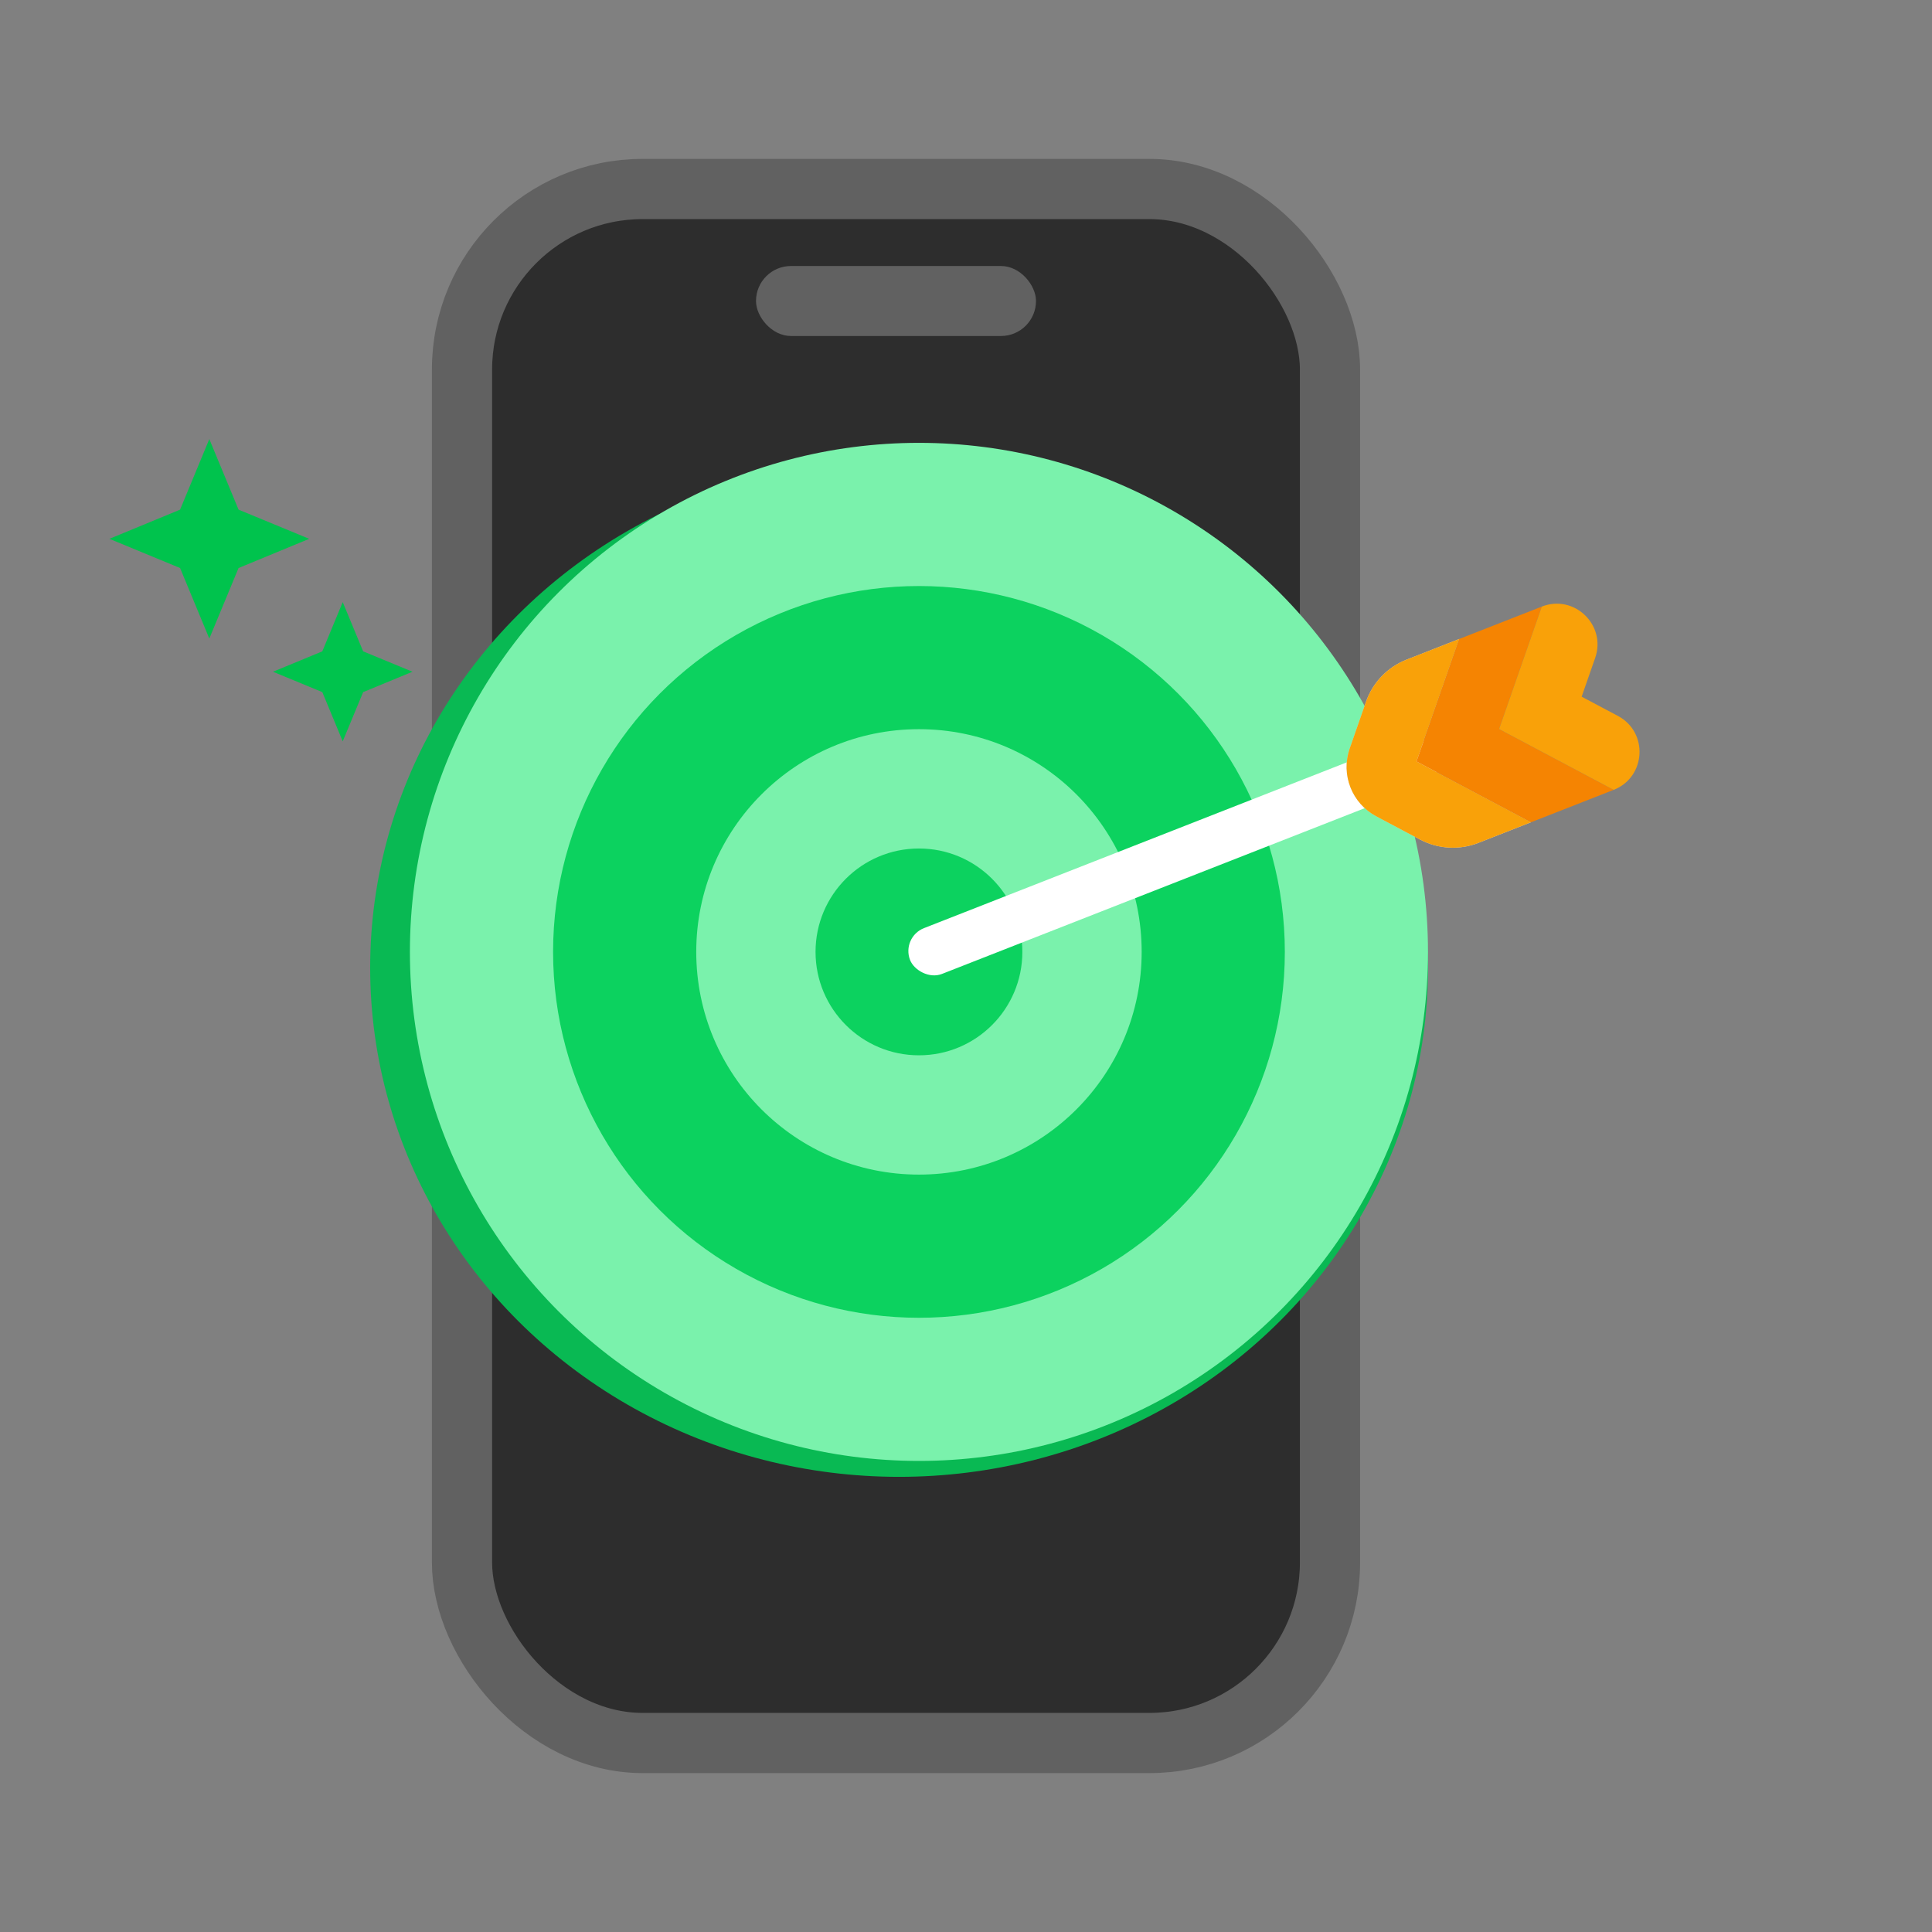 <svg width="138" height="138" viewBox="0 0 138 138" fill="none" xmlns="http://www.w3.org/2000/svg">
<rect x="0" y="0" width="138" height="138" fill="#808080" stroke="none"/>
<rect x="33" y="13.5" width="62" height="111" rx="12.9" fill="#2D2D2D" stroke="#616161" stroke-width="4.3"/>
<rect x="54" y="19" width="20" height="5" rx="2.5" fill="#616161"/>
<ellipse cx="64.22" cy="69.129" rx="37.78" ry="36.36" fill="#09B953"/>
<circle cx="65.639" cy="67.992" r="36.36" fill="#7AF2AC"/>
<circle cx="65.64" cy="67.993" r="26.134" fill="#0CD25F"/>
<circle cx="65.64" cy="67.992" r="15.908" fill="#7AF2AC"/>
<circle cx="65.639" cy="67.993" r="7.386" fill="#0CD25F"/>
<rect x="103.281" y="55.452" width="40.424" height="3.515" rx="1.758" transform="rotate(158.59 103.281 55.452)" fill="white"/>
<path d="M109.361 58.732L105.601 60.206C104.243 60.739 102.72 60.652 101.432 59.968L98.31 58.312C96.565 57.386 95.757 55.326 96.408 53.461L97.572 50.124C98.053 48.747 99.11 47.648 100.468 47.116L104.229 45.641L101.176 54.39L109.361 58.732Z" fill="#D9D9D9"/>
<path d="M109.361 58.732L105.601 60.206C104.243 60.739 102.72 60.652 101.432 59.968L98.31 58.312C96.565 57.386 95.757 55.326 96.408 53.461L97.572 50.124C98.053 48.747 99.11 47.648 100.468 47.116L104.229 45.641L101.176 54.39L109.361 58.732Z" fill="#F9A109"/>
<path d="M115.261 56.419L109.361 58.732L101.176 54.39L104.229 45.641L110.128 43.328L107.076 52.077L115.261 56.419Z" fill="#F58402"/>
<path d="M115.562 51.136C117.761 52.302 117.578 55.51 115.261 56.419L107.076 52.077L110.128 43.328C112.445 42.42 114.76 44.648 113.94 46.998L112.975 49.763L115.562 51.136Z" fill="#F9A109"/>
<path fill-rule="evenodd" clip-rule="evenodd" d="M12.863 40.573L7.816 38.488L12.863 36.403L14.951 31.364L17.04 36.403L22.086 38.488L17.04 40.573L14.951 45.611L12.863 40.573Z" fill="#00C34D"/>
<path fill-rule="evenodd" clip-rule="evenodd" d="M23.022 49.437L19.499 47.981L23.022 46.525L24.48 43.008L25.939 46.525L29.462 47.981L25.939 49.437L24.48 52.954L23.022 49.437Z" fill="#00C34D"/>
</svg>
